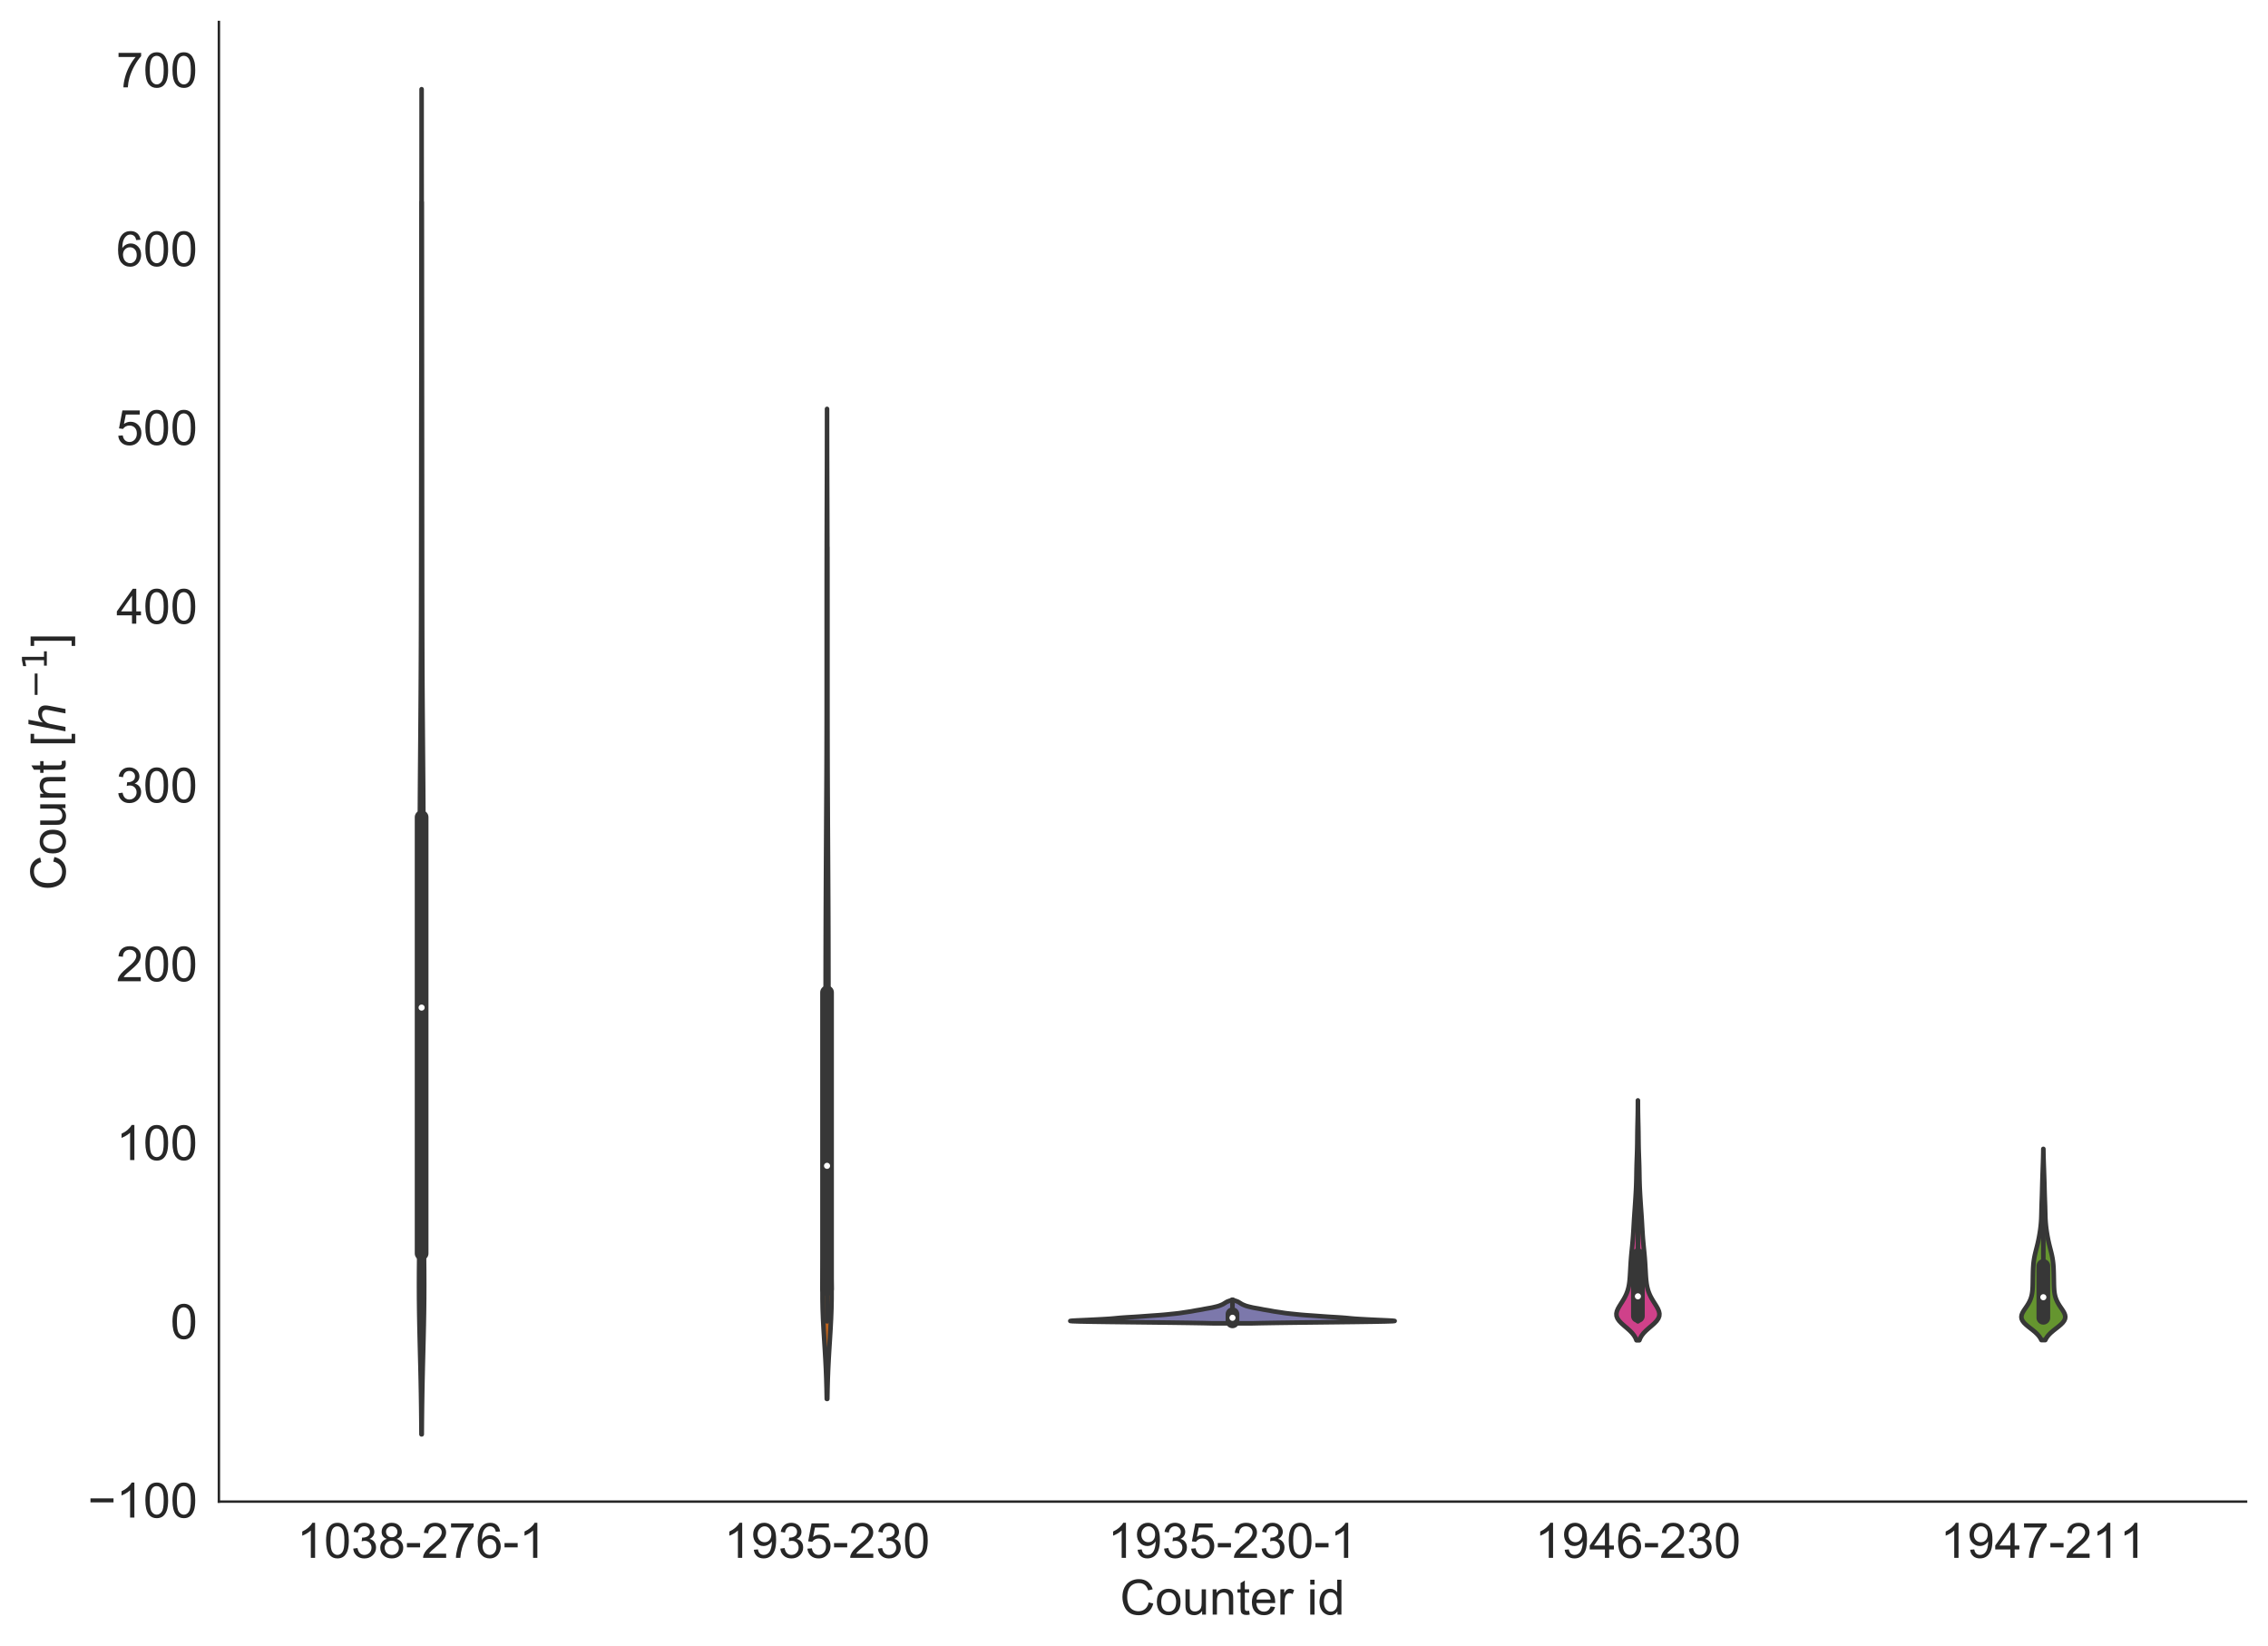 <?xml version="1.0" encoding="utf-8" standalone="no"?>
<!DOCTYPE svg PUBLIC "-//W3C//DTD SVG 1.1//EN"
  "http://www.w3.org/Graphics/SVG/1.1/DTD/svg11.dtd">
<!-- Created with matplotlib (https://matplotlib.org/) -->
<svg height="540.169pt" version="1.1" viewBox="0 0 744.328 540.169" width="744.328pt" xmlns="http://www.w3.org/2000/svg" xmlns:xlink="http://www.w3.org/1999/xlink">
 <defs>
  <style type="text/css">
*{stroke-linecap:butt;stroke-linejoin:round;white-space:pre;}
  </style>
 </defs>
 <g id="figure_1">
  <g id="patch_1">
   <path d="M 0 540.169 
L 744.328 540.169 
L 744.328 0 
L 0 0 
z
" style="fill:#ffffff;"/>
  </g>
  <g id="axes_1">
   <g id="patch_2">
    <path d="M 71.838 492.704 
L 737.128 492.704 
L 737.128 7.2 
L 71.838 7.2 
z
" style="fill:#ffffff;"/>
   </g>
   <g id="matplotlib.axis_1">
    <g id="xtick_1">
     <g id="text_1">
      <!-- 1038-276-1 -->
      <defs>
       <path d="M 37.25 0 
L 28.469 0 
L 28.469 56 
Q 25.297 52.984 20.141 49.953 
Q 14.984 46.922 10.891 45.406 
L 10.891 53.906 
Q 18.266 57.375 23.781 62.297 
Q 29.297 67.234 31.594 71.875 
L 37.25 71.875 
z
" id="ArialMT-49"/>
       <path d="M 4.156 35.297 
Q 4.156 48 6.766 55.734 
Q 9.375 63.484 14.516 67.672 
Q 19.672 71.875 27.484 71.875 
Q 33.25 71.875 37.594 69.547 
Q 41.938 67.234 44.766 62.859 
Q 47.609 58.5 49.219 52.219 
Q 50.828 45.953 50.828 35.297 
Q 50.828 22.703 48.234 14.969 
Q 45.656 7.234 40.5 3 
Q 35.359 -1.219 27.484 -1.219 
Q 17.141 -1.219 11.234 6.203 
Q 4.156 15.141 4.156 35.297 
z
M 13.188 35.297 
Q 13.188 17.672 17.312 11.828 
Q 21.438 6 27.484 6 
Q 33.547 6 37.672 11.859 
Q 41.797 17.719 41.797 35.297 
Q 41.797 52.984 37.672 58.781 
Q 33.547 64.594 27.391 64.594 
Q 21.344 64.594 17.719 59.469 
Q 13.188 52.938 13.188 35.297 
z
" id="ArialMT-48"/>
       <path d="M 4.203 18.891 
L 12.984 20.062 
Q 14.5 12.594 18.141 9.297 
Q 21.781 6 27 6 
Q 33.203 6 37.469 10.297 
Q 41.75 14.594 41.75 20.953 
Q 41.75 27 37.797 30.922 
Q 33.844 34.859 27.734 34.859 
Q 25.25 34.859 21.531 33.891 
L 22.516 41.609 
Q 23.391 41.5 23.922 41.5 
Q 29.547 41.5 34.031 44.422 
Q 38.531 47.359 38.531 53.469 
Q 38.531 58.297 35.25 61.469 
Q 31.984 64.656 26.812 64.656 
Q 21.688 64.656 18.266 61.422 
Q 14.844 58.203 13.875 51.766 
L 5.078 53.328 
Q 6.688 62.156 12.391 67.016 
Q 18.109 71.875 26.609 71.875 
Q 32.469 71.875 37.391 69.359 
Q 42.328 66.844 44.938 62.5 
Q 47.562 58.156 47.562 53.266 
Q 47.562 48.641 45.062 44.828 
Q 42.578 41.016 37.703 38.766 
Q 44.047 37.312 47.562 32.688 
Q 51.078 28.078 51.078 21.141 
Q 51.078 11.766 44.234 5.25 
Q 37.406 -1.266 26.953 -1.266 
Q 17.531 -1.266 11.297 4.344 
Q 5.078 9.969 4.203 18.891 
z
" id="ArialMT-51"/>
       <path d="M 17.672 38.812 
Q 12.203 40.828 9.562 44.531 
Q 6.938 48.25 6.938 53.422 
Q 6.938 61.234 12.547 66.547 
Q 18.172 71.875 27.484 71.875 
Q 36.859 71.875 42.578 66.422 
Q 48.297 60.984 48.297 53.172 
Q 48.297 48.188 45.672 44.5 
Q 43.062 40.828 37.75 38.812 
Q 44.344 36.672 47.781 31.875 
Q 51.219 27.094 51.219 20.453 
Q 51.219 11.281 44.719 5.031 
Q 38.234 -1.219 27.641 -1.219 
Q 17.047 -1.219 10.547 5.047 
Q 4.047 11.328 4.047 20.703 
Q 4.047 27.688 7.594 32.391 
Q 11.141 37.109 17.672 38.812 
z
M 15.922 53.719 
Q 15.922 48.641 19.188 45.406 
Q 22.469 42.188 27.688 42.188 
Q 32.766 42.188 36.016 45.375 
Q 39.266 48.578 39.266 53.219 
Q 39.266 58.062 35.906 61.359 
Q 32.562 64.656 27.594 64.656 
Q 22.562 64.656 19.234 61.422 
Q 15.922 58.203 15.922 53.719 
z
M 13.094 20.656 
Q 13.094 16.891 14.875 13.375 
Q 16.656 9.859 20.172 7.922 
Q 23.688 6 27.734 6 
Q 34.031 6 38.125 10.047 
Q 42.234 14.109 42.234 20.359 
Q 42.234 26.703 38.016 30.859 
Q 33.797 35.016 27.438 35.016 
Q 21.234 35.016 17.156 30.906 
Q 13.094 26.812 13.094 20.656 
z
" id="ArialMT-56"/>
       <path d="M 3.172 21.484 
L 3.172 30.328 
L 30.172 30.328 
L 30.172 21.484 
z
" id="ArialMT-45"/>
       <path d="M 50.344 8.453 
L 50.344 0 
L 3.031 0 
Q 2.938 3.172 4.047 6.109 
Q 5.859 10.938 9.828 15.625 
Q 13.812 20.312 21.344 26.469 
Q 33.016 36.031 37.109 41.625 
Q 41.219 47.219 41.219 52.203 
Q 41.219 57.422 37.469 61 
Q 33.734 64.594 27.734 64.594 
Q 21.391 64.594 17.578 60.781 
Q 13.766 56.984 13.719 50.25 
L 4.688 51.172 
Q 5.609 61.281 11.656 66.578 
Q 17.719 71.875 27.938 71.875 
Q 38.234 71.875 44.234 66.156 
Q 50.25 60.453 50.25 52 
Q 50.25 47.703 48.484 43.547 
Q 46.734 39.406 42.656 34.812 
Q 38.578 30.219 29.109 22.219 
Q 21.188 15.578 18.938 13.203 
Q 16.703 10.844 15.234 8.453 
z
" id="ArialMT-50"/>
       <path d="M 4.734 62.203 
L 4.734 70.656 
L 51.078 70.656 
L 51.078 63.812 
Q 44.234 56.547 37.516 44.484 
Q 30.812 32.422 27.156 19.672 
Q 24.516 10.688 23.781 0 
L 14.75 0 
Q 14.891 8.453 18.062 20.406 
Q 21.234 32.375 27.172 43.484 
Q 33.109 54.594 39.797 62.203 
z
" id="ArialMT-55"/>
       <path d="M 49.75 54.047 
L 41.016 53.375 
Q 39.844 58.547 37.703 60.891 
Q 34.125 64.656 28.906 64.656 
Q 24.703 64.656 21.531 62.312 
Q 17.391 59.281 14.984 53.469 
Q 12.594 47.656 12.5 36.922 
Q 15.672 41.75 20.266 44.094 
Q 24.859 46.438 29.891 46.438 
Q 38.672 46.438 44.844 39.969 
Q 51.031 33.5 51.031 23.25 
Q 51.031 16.5 48.125 10.719 
Q 45.219 4.938 40.141 1.859 
Q 35.062 -1.219 28.609 -1.219 
Q 17.625 -1.219 10.688 6.859 
Q 3.766 14.938 3.766 33.5 
Q 3.766 54.25 11.422 63.672 
Q 18.109 71.875 29.438 71.875 
Q 37.891 71.875 43.281 67.141 
Q 48.688 62.406 49.75 54.047 
z
M 13.875 23.188 
Q 13.875 18.656 15.797 14.5 
Q 17.719 10.359 21.188 8.172 
Q 24.656 6 28.469 6 
Q 34.031 6 38.031 10.484 
Q 42.047 14.984 42.047 22.703 
Q 42.047 30.125 38.078 34.391 
Q 34.125 38.672 28.125 38.672 
Q 22.172 38.672 18.016 34.391 
Q 13.875 30.125 13.875 23.188 
z
" id="ArialMT-54"/>
      </defs>
      <g style="fill:#262626;" transform="translate(97.449 511.156)scale(0.16 -0.16)">
       <use xlink:href="#ArialMT-49"/>
       <use x="55.615" xlink:href="#ArialMT-48"/>
       <use x="111.23" xlink:href="#ArialMT-51"/>
       <use x="166.846" xlink:href="#ArialMT-56"/>
       <use x="222.461" xlink:href="#ArialMT-45"/>
       <use x="255.762" xlink:href="#ArialMT-50"/>
       <use x="311.377" xlink:href="#ArialMT-55"/>
       <use x="366.992" xlink:href="#ArialMT-54"/>
       <use x="422.607" xlink:href="#ArialMT-45"/>
       <use x="455.908" xlink:href="#ArialMT-49"/>
      </g>
     </g>
    </g>
    <g id="xtick_2">
     <g id="text_2">
      <!-- 1935-230 -->
      <defs>
       <path d="M 5.469 16.547 
L 13.922 17.328 
Q 14.984 11.375 18.016 8.688 
Q 21.047 6 25.781 6 
Q 29.828 6 32.875 7.859 
Q 35.938 9.719 37.891 12.812 
Q 39.844 15.922 41.156 21.188 
Q 42.484 26.469 42.484 31.938 
Q 42.484 32.516 42.438 33.688 
Q 39.797 29.5 35.234 26.875 
Q 30.672 24.266 25.344 24.266 
Q 16.453 24.266 10.297 30.703 
Q 4.156 37.156 4.156 47.703 
Q 4.156 58.594 10.578 65.234 
Q 17 71.875 26.656 71.875 
Q 33.641 71.875 39.422 68.109 
Q 45.219 64.359 48.219 57.391 
Q 51.219 50.438 51.219 37.25 
Q 51.219 23.531 48.234 15.406 
Q 45.266 7.281 39.375 3.031 
Q 33.5 -1.219 25.594 -1.219 
Q 17.188 -1.219 11.859 3.438 
Q 6.547 8.109 5.469 16.547 
z
M 41.453 48.141 
Q 41.453 55.719 37.422 60.156 
Q 33.406 64.594 27.734 64.594 
Q 21.875 64.594 17.531 59.812 
Q 13.188 55.031 13.188 47.406 
Q 13.188 40.578 17.312 36.297 
Q 21.438 32.031 27.484 32.031 
Q 33.594 32.031 37.516 36.297 
Q 41.453 40.578 41.453 48.141 
z
" id="ArialMT-57"/>
       <path d="M 4.156 18.75 
L 13.375 19.531 
Q 14.406 12.797 18.141 9.391 
Q 21.875 6 27.156 6 
Q 33.5 6 37.891 10.781 
Q 42.281 15.578 42.281 23.484 
Q 42.281 31 38.062 35.344 
Q 33.844 39.703 27 39.703 
Q 22.75 39.703 19.328 37.766 
Q 15.922 35.844 13.969 32.766 
L 5.719 33.844 
L 12.641 70.609 
L 48.25 70.609 
L 48.25 62.203 
L 19.672 62.203 
L 15.828 42.969 
Q 22.266 47.469 29.344 47.469 
Q 38.719 47.469 45.156 40.969 
Q 51.609 34.469 51.609 24.266 
Q 51.609 14.547 45.953 7.469 
Q 39.062 -1.219 27.156 -1.219 
Q 17.391 -1.219 11.203 4.25 
Q 5.031 9.719 4.156 18.75 
z
" id="ArialMT-53"/>
      </defs>
      <g style="fill:#262626;" transform="translate(237.62 511.156)scale(0.16 -0.16)">
       <use xlink:href="#ArialMT-49"/>
       <use x="55.615" xlink:href="#ArialMT-57"/>
       <use x="111.23" xlink:href="#ArialMT-51"/>
       <use x="166.846" xlink:href="#ArialMT-53"/>
       <use x="222.461" xlink:href="#ArialMT-45"/>
       <use x="255.762" xlink:href="#ArialMT-50"/>
       <use x="311.377" xlink:href="#ArialMT-51"/>
       <use x="366.992" xlink:href="#ArialMT-48"/>
      </g>
     </g>
    </g>
    <g id="xtick_3">
     <g id="text_3">
      <!-- 1935-230-1 -->
      <g style="fill:#262626;" transform="translate(363.565 511.156)scale(0.16 -0.16)">
       <use xlink:href="#ArialMT-49"/>
       <use x="55.615" xlink:href="#ArialMT-57"/>
       <use x="111.23" xlink:href="#ArialMT-51"/>
       <use x="166.846" xlink:href="#ArialMT-53"/>
       <use x="222.461" xlink:href="#ArialMT-45"/>
       <use x="255.762" xlink:href="#ArialMT-50"/>
       <use x="311.377" xlink:href="#ArialMT-51"/>
       <use x="366.992" xlink:href="#ArialMT-48"/>
       <use x="422.607" xlink:href="#ArialMT-45"/>
       <use x="455.908" xlink:href="#ArialMT-49"/>
      </g>
     </g>
    </g>
    <g id="xtick_4">
     <g id="text_4">
      <!-- 1946-230 -->
      <defs>
       <path d="M 32.328 0 
L 32.328 17.141 
L 1.266 17.141 
L 1.266 25.203 
L 33.938 71.578 
L 41.109 71.578 
L 41.109 25.203 
L 50.781 25.203 
L 50.781 17.141 
L 41.109 17.141 
L 41.109 0 
z
M 32.328 25.203 
L 32.328 57.469 
L 9.906 25.203 
z
" id="ArialMT-52"/>
      </defs>
      <g style="fill:#262626;" transform="translate(503.736 511.156)scale(0.16 -0.16)">
       <use xlink:href="#ArialMT-49"/>
       <use x="55.615" xlink:href="#ArialMT-57"/>
       <use x="111.23" xlink:href="#ArialMT-52"/>
       <use x="166.846" xlink:href="#ArialMT-54"/>
       <use x="222.461" xlink:href="#ArialMT-45"/>
       <use x="255.762" xlink:href="#ArialMT-50"/>
       <use x="311.377" xlink:href="#ArialMT-51"/>
       <use x="366.992" xlink:href="#ArialMT-48"/>
      </g>
     </g>
    </g>
    <g id="xtick_5">
     <g id="text_5">
      <!-- 1947-211 -->
      <g style="fill:#262626;" transform="translate(636.803 511.156)scale(0.16 -0.16)">
       <use xlink:href="#ArialMT-49"/>
       <use x="55.615" xlink:href="#ArialMT-57"/>
       <use x="111.23" xlink:href="#ArialMT-52"/>
       <use x="166.846" xlink:href="#ArialMT-55"/>
       <use x="222.461" xlink:href="#ArialMT-45"/>
       <use x="255.762" xlink:href="#ArialMT-50"/>
       <use x="311.377" xlink:href="#ArialMT-49"/>
       <use x="366.883" xlink:href="#ArialMT-49"/>
      </g>
     </g>
    </g>
    <g id="text_6">
     <!-- Counter id -->
     <defs>
      <path d="M 58.797 25.094 
L 68.266 22.703 
Q 65.281 11.031 57.547 4.906 
Q 49.812 -1.219 38.625 -1.219 
Q 27.047 -1.219 19.797 3.484 
Q 12.547 8.203 8.766 17.141 
Q 4.984 26.078 4.984 36.328 
Q 4.984 47.516 9.25 55.828 
Q 13.531 64.156 21.406 68.469 
Q 29.297 72.797 38.766 72.797 
Q 49.516 72.797 56.828 67.328 
Q 64.156 61.859 67.047 51.953 
L 57.719 49.75 
Q 55.219 57.562 50.484 61.125 
Q 45.75 64.703 38.578 64.703 
Q 30.328 64.703 24.781 60.734 
Q 19.234 56.781 16.984 50.109 
Q 14.75 43.453 14.75 36.375 
Q 14.75 27.25 17.406 20.438 
Q 20.062 13.625 25.672 10.25 
Q 31.297 6.891 37.844 6.891 
Q 45.797 6.891 51.312 11.469 
Q 56.844 16.062 58.797 25.094 
z
" id="ArialMT-67"/>
      <path d="M 3.328 25.922 
Q 3.328 40.328 11.328 47.266 
Q 18.016 53.031 27.641 53.031 
Q 38.328 53.031 45.109 46.016 
Q 51.906 39.016 51.906 26.656 
Q 51.906 16.656 48.906 10.906 
Q 45.906 5.172 40.156 2 
Q 34.422 -1.172 27.641 -1.172 
Q 16.75 -1.172 10.031 5.812 
Q 3.328 12.797 3.328 25.922 
z
M 12.359 25.922 
Q 12.359 15.969 16.703 11.016 
Q 21.047 6.062 27.641 6.062 
Q 34.188 6.062 38.531 11.031 
Q 42.875 16.016 42.875 26.219 
Q 42.875 35.844 38.5 40.797 
Q 34.125 45.75 27.641 45.75 
Q 21.047 45.75 16.703 40.812 
Q 12.359 35.891 12.359 25.922 
z
" id="ArialMT-111"/>
      <path d="M 40.578 0 
L 40.578 7.625 
Q 34.516 -1.172 24.125 -1.172 
Q 19.531 -1.172 15.547 0.578 
Q 11.578 2.344 9.641 5 
Q 7.719 7.672 6.938 11.531 
Q 6.391 14.109 6.391 19.734 
L 6.391 51.859 
L 15.188 51.859 
L 15.188 23.094 
Q 15.188 16.219 15.719 13.812 
Q 16.547 10.359 19.234 8.375 
Q 21.922 6.391 25.875 6.391 
Q 29.828 6.391 33.297 8.422 
Q 36.766 10.453 38.203 13.938 
Q 39.656 17.438 39.656 24.078 
L 39.656 51.859 
L 48.438 51.859 
L 48.438 0 
z
" id="ArialMT-117"/>
      <path d="M 6.594 0 
L 6.594 51.859 
L 14.5 51.859 
L 14.5 44.484 
Q 20.219 53.031 31 53.031 
Q 35.688 53.031 39.625 51.344 
Q 43.562 49.656 45.516 46.922 
Q 47.469 44.188 48.25 40.438 
Q 48.734 37.984 48.734 31.891 
L 48.734 0 
L 39.938 0 
L 39.938 31.547 
Q 39.938 36.922 38.906 39.578 
Q 37.891 42.234 35.281 43.812 
Q 32.672 45.406 29.156 45.406 
Q 23.531 45.406 19.453 41.844 
Q 15.375 38.281 15.375 28.328 
L 15.375 0 
z
" id="ArialMT-110"/>
      <path d="M 25.781 7.859 
L 27.047 0.094 
Q 23.344 -0.688 20.406 -0.688 
Q 15.625 -0.688 12.984 0.828 
Q 10.359 2.344 9.281 4.812 
Q 8.203 7.281 8.203 15.188 
L 8.203 45.016 
L 1.766 45.016 
L 1.766 51.859 
L 8.203 51.859 
L 8.203 64.703 
L 16.938 69.969 
L 16.938 51.859 
L 25.781 51.859 
L 25.781 45.016 
L 16.938 45.016 
L 16.938 14.703 
Q 16.938 10.938 17.406 9.859 
Q 17.875 8.797 18.922 8.156 
Q 19.969 7.516 21.922 7.516 
Q 23.391 7.516 25.781 7.859 
z
" id="ArialMT-116"/>
      <path d="M 42.094 16.703 
L 51.172 15.578 
Q 49.031 7.625 43.219 3.219 
Q 37.406 -1.172 28.375 -1.172 
Q 17 -1.172 10.328 5.828 
Q 3.656 12.844 3.656 25.484 
Q 3.656 38.578 10.391 45.797 
Q 17.141 53.031 27.875 53.031 
Q 38.281 53.031 44.875 45.953 
Q 51.469 38.875 51.469 26.031 
Q 51.469 25.25 51.422 23.688 
L 12.75 23.688 
Q 13.234 15.141 17.578 10.594 
Q 21.922 6.062 28.422 6.062 
Q 33.25 6.062 36.672 8.594 
Q 40.094 11.141 42.094 16.703 
z
M 13.234 30.906 
L 42.188 30.906 
Q 41.609 37.453 38.875 40.719 
Q 34.672 45.797 27.984 45.797 
Q 21.922 45.797 17.797 41.75 
Q 13.672 37.703 13.234 30.906 
z
" id="ArialMT-101"/>
      <path d="M 6.5 0 
L 6.5 51.859 
L 14.406 51.859 
L 14.406 44 
Q 17.438 49.516 20 51.266 
Q 22.562 53.031 25.641 53.031 
Q 30.078 53.031 34.672 50.203 
L 31.641 42.047 
Q 28.422 43.953 25.203 43.953 
Q 22.312 43.953 20.016 42.219 
Q 17.719 40.484 16.75 37.406 
Q 15.281 32.719 15.281 27.156 
L 15.281 0 
z
" id="ArialMT-114"/>
      <path id="ArialMT-32"/>
      <path d="M 6.641 61.469 
L 6.641 71.578 
L 15.438 71.578 
L 15.438 61.469 
z
M 6.641 0 
L 6.641 51.859 
L 15.438 51.859 
L 15.438 0 
z
" id="ArialMT-105"/>
      <path d="M 40.234 0 
L 40.234 6.547 
Q 35.297 -1.172 25.734 -1.172 
Q 19.531 -1.172 14.328 2.25 
Q 9.125 5.672 6.266 11.797 
Q 3.422 17.922 3.422 25.875 
Q 3.422 33.641 6 39.969 
Q 8.594 46.297 13.766 49.656 
Q 18.953 53.031 25.344 53.031 
Q 30.031 53.031 33.688 51.047 
Q 37.359 49.078 39.656 45.906 
L 39.656 71.578 
L 48.391 71.578 
L 48.391 0 
z
M 12.453 25.875 
Q 12.453 15.922 16.641 10.984 
Q 20.844 6.062 26.562 6.062 
Q 32.328 6.062 36.344 10.766 
Q 40.375 15.484 40.375 25.141 
Q 40.375 35.797 36.266 40.766 
Q 32.172 45.75 26.172 45.75 
Q 20.312 45.75 16.375 40.969 
Q 12.453 36.188 12.453 25.875 
z
" id="ArialMT-100"/>
     </defs>
     <g style="fill:#262626;" transform="translate(367.575 529.789)scale(0.16 -0.16)">
      <use xlink:href="#ArialMT-67"/>
      <use x="72.217" xlink:href="#ArialMT-111"/>
      <use x="127.832" xlink:href="#ArialMT-117"/>
      <use x="183.447" xlink:href="#ArialMT-110"/>
      <use x="239.062" xlink:href="#ArialMT-116"/>
      <use x="266.846" xlink:href="#ArialMT-101"/>
      <use x="322.461" xlink:href="#ArialMT-114"/>
      <use x="355.762" xlink:href="#ArialMT-32"/>
      <use x="383.545" xlink:href="#ArialMT-105"/>
      <use x="405.762" xlink:href="#ArialMT-100"/>
     </g>
    </g>
   </g>
   <g id="matplotlib.axis_2">
    <g id="ytick_1">
     <g id="text_7">
      <!-- −100 -->
      <defs>
       <path d="M 52.828 31.203 
L 5.562 31.203 
L 5.562 39.406 
L 52.828 39.406 
z
" id="ArialMT-8722"/>
      </defs>
      <g style="fill:#262626;" transform="translate(28.8 497.953)scale(0.16 -0.16)">
       <use xlink:href="#ArialMT-8722"/>
       <use x="58.398" xlink:href="#ArialMT-49"/>
       <use x="114.014" xlink:href="#ArialMT-48"/>
       <use x="169.629" xlink:href="#ArialMT-48"/>
      </g>
     </g>
    </g>
    <g id="ytick_2">
     <g id="text_8">
      <!-- 0 -->
      <g style="fill:#262626;" transform="translate(55.94 439.291)scale(0.16 -0.16)">
       <use xlink:href="#ArialMT-48"/>
      </g>
     </g>
    </g>
    <g id="ytick_3">
     <g id="text_9">
      <!-- 100 -->
      <g style="fill:#262626;" transform="translate(38.145 380.629)scale(0.16 -0.16)">
       <use xlink:href="#ArialMT-49"/>
       <use x="55.615" xlink:href="#ArialMT-48"/>
       <use x="111.23" xlink:href="#ArialMT-48"/>
      </g>
     </g>
    </g>
    <g id="ytick_4">
     <g id="text_10">
      <!-- 200 -->
      <g style="fill:#262626;" transform="translate(38.145 321.967)scale(0.16 -0.16)">
       <use xlink:href="#ArialMT-50"/>
       <use x="55.615" xlink:href="#ArialMT-48"/>
       <use x="111.23" xlink:href="#ArialMT-48"/>
      </g>
     </g>
    </g>
    <g id="ytick_5">
     <g id="text_11">
      <!-- 300 -->
      <g style="fill:#262626;" transform="translate(38.145 263.304)scale(0.16 -0.16)">
       <use xlink:href="#ArialMT-51"/>
       <use x="55.615" xlink:href="#ArialMT-48"/>
       <use x="111.23" xlink:href="#ArialMT-48"/>
      </g>
     </g>
    </g>
    <g id="ytick_6">
     <g id="text_12">
      <!-- 400 -->
      <g style="fill:#262626;" transform="translate(38.145 204.642)scale(0.16 -0.16)">
       <use xlink:href="#ArialMT-52"/>
       <use x="55.615" xlink:href="#ArialMT-48"/>
       <use x="111.23" xlink:href="#ArialMT-48"/>
      </g>
     </g>
    </g>
    <g id="ytick_7">
     <g id="text_13">
      <!-- 500 -->
      <g style="fill:#262626;" transform="translate(38.145 145.98)scale(0.16 -0.16)">
       <use xlink:href="#ArialMT-53"/>
       <use x="55.615" xlink:href="#ArialMT-48"/>
       <use x="111.23" xlink:href="#ArialMT-48"/>
      </g>
     </g>
    </g>
    <g id="ytick_8">
     <g id="text_14">
      <!-- 600 -->
      <g style="fill:#262626;" transform="translate(38.145 87.318)scale(0.16 -0.16)">
       <use xlink:href="#ArialMT-54"/>
       <use x="55.615" xlink:href="#ArialMT-48"/>
       <use x="111.23" xlink:href="#ArialMT-48"/>
      </g>
     </g>
    </g>
    <g id="ytick_9">
     <g id="text_15">
      <!-- 700 -->
      <g style="fill:#262626;" transform="translate(38.145 28.655)scale(0.16 -0.16)">
       <use xlink:href="#ArialMT-55"/>
       <use x="55.615" xlink:href="#ArialMT-48"/>
       <use x="111.23" xlink:href="#ArialMT-48"/>
      </g>
     </g>
    </g>
    <g id="text_16">
     <!-- Count [$h^{-1}$] -->
     <defs>
      <path d="M 6.781 -19.875 
L 6.781 71.578 
L 26.172 71.578 
L 26.172 64.312 
L 15.578 64.312 
L 15.578 -12.594 
L 26.172 -12.594 
L 26.172 -19.875 
z
" id="ArialMT-91"/>
      <path d="M 55.719 33.016 
L 49.312 0 
L 40.281 0 
L 46.688 32.672 
Q 47.125 34.969 47.359 36.719 
Q 47.609 38.484 47.609 39.5 
Q 47.609 43.609 45.016 45.891 
Q 42.438 48.188 37.797 48.188 
Q 30.562 48.188 25.266 43.297 
Q 19.969 38.422 18.406 30.328 
L 12.5 0 
L 3.516 0 
L 18.312 75.984 
L 27.297 75.984 
L 21.484 46.094 
Q 24.906 50.688 30.219 53.344 
Q 35.547 56 41.406 56 
Q 48.641 56 52.609 52.094 
Q 56.594 48.188 56.594 41.109 
Q 56.594 39.359 56.375 37.359 
Q 56.156 35.359 55.719 33.016 
z
" id="DejaVuSans-Oblique-104"/>
      <path d="M 10.594 35.5 
L 73.188 35.5 
L 73.188 27.203 
L 10.594 27.203 
z
" id="DejaVuSans-8722"/>
      <path d="M 12.406 8.297 
L 28.516 8.297 
L 28.516 63.922 
L 10.984 60.406 
L 10.984 69.391 
L 28.422 72.906 
L 38.281 72.906 
L 38.281 8.297 
L 54.391 8.297 
L 54.391 0 
L 12.406 0 
z
" id="DejaVuSans-49"/>
      <path d="M 21.297 -19.875 
L 1.906 -19.875 
L 1.906 -12.594 
L 12.5 -12.594 
L 12.5 64.312 
L 1.906 64.312 
L 1.906 71.578 
L 21.297 71.578 
z
" id="ArialMT-93"/>
     </defs>
     <g style="fill:#262626;" transform="translate(21.6 292.112)rotate(-90)scale(0.16 -0.16)">
      <use transform="translate(0 0.684)" xlink:href="#ArialMT-67"/>
      <use transform="translate(72.217 0.684)" xlink:href="#ArialMT-111"/>
      <use transform="translate(127.832 0.684)" xlink:href="#ArialMT-117"/>
      <use transform="translate(183.447 0.684)" xlink:href="#ArialMT-110"/>
      <use transform="translate(239.062 0.684)" xlink:href="#ArialMT-116"/>
      <use transform="translate(266.846 0.684)" xlink:href="#ArialMT-32"/>
      <use transform="translate(294.629 0.684)" xlink:href="#ArialMT-91"/>
      <use transform="translate(322.412 0.684)" xlink:href="#DejaVuSans-Oblique-104"/>
      <use transform="translate(393.239 38.966)scale(0.7)" xlink:href="#DejaVuSans-8722"/>
      <use transform="translate(451.891 38.966)scale(0.7)" xlink:href="#DejaVuSans-49"/>
      <use transform="translate(499.162 0.684)" xlink:href="#ArialMT-93"/>
     </g>
    </g>
   </g>
   <g id="PolyCollection_1">
    <defs>
     <path d="M 138.415 -69.533 
L 138.318 -69.533 
L 138.284 -73.992 
L 138.236 -78.45 
L 138.169 -82.908 
L 138.084 -87.366 
L 137.983 -91.825 
L 137.872 -96.283 
L 137.761 -100.741 
L 137.66 -105.199 
L 137.58 -109.658 
L 137.53 -114.116 
L 137.513 -118.574 
L 137.528 -123.032 
L 137.569 -127.491 
L 137.626 -131.949 
L 137.69 -136.407 
L 137.752 -140.865 
L 137.805 -145.324 
L 137.847 -149.782 
L 137.877 -154.24 
L 137.898 -158.698 
L 137.911 -163.157 
L 137.919 -167.615 
L 137.925 -172.073 
L 137.929 -176.531 
L 137.932 -180.99 
L 137.935 -185.448 
L 137.936 -189.906 
L 137.936 -194.365 
L 137.933 -198.823 
L 137.929 -203.281 
L 137.922 -207.739 
L 137.913 -212.198 
L 137.9 -216.656 
L 137.885 -221.114 
L 137.867 -225.572 
L 137.848 -230.031 
L 137.827 -234.489 
L 137.807 -238.947 
L 137.79 -243.405 
L 137.775 -247.864 
L 137.766 -252.322 
L 137.762 -256.78 
L 137.764 -261.238 
L 137.773 -265.697 
L 137.788 -270.155 
L 137.808 -274.613 
L 137.834 -279.071 
L 137.865 -283.53 
L 137.899 -287.988 
L 137.934 -292.446 
L 137.971 -296.904 
L 138.006 -301.363 
L 138.04 -305.821 
L 138.071 -310.279 
L 138.098 -314.737 
L 138.123 -319.196 
L 138.144 -323.654 
L 138.162 -328.112 
L 138.177 -332.57 
L 138.189 -337.029 
L 138.199 -341.487 
L 138.207 -345.945 
L 138.213 -350.403 
L 138.219 -354.862 
L 138.225 -359.32 
L 138.23 -363.778 
L 138.235 -368.236 
L 138.239 -372.695 
L 138.244 -377.153 
L 138.248 -381.611 
L 138.252 -386.069 
L 138.257 -390.528 
L 138.261 -394.986 
L 138.266 -399.444 
L 138.271 -403.903 
L 138.277 -408.361 
L 138.282 -412.819 
L 138.287 -417.277 
L 138.292 -421.736 
L 138.297 -426.194 
L 138.301 -430.652 
L 138.306 -435.11 
L 138.309 -439.569 
L 138.313 -444.027 
L 138.317 -448.485 
L 138.321 -452.943 
L 138.326 -457.402 
L 138.331 -461.86 
L 138.336 -466.318 
L 138.341 -470.776 
L 138.346 -475.235 
L 138.351 -479.693 
L 138.355 -484.151 
L 138.358 -488.609 
L 138.361 -493.068 
L 138.363 -497.526 
L 138.364 -501.984 
L 138.365 -506.442 
L 138.366 -510.901 
L 138.367 -510.901 
L 138.367 -510.901 
L 138.368 -506.442 
L 138.369 -501.984 
L 138.37 -497.526 
L 138.372 -493.068 
L 138.375 -488.609 
L 138.378 -484.151 
L 138.382 -479.693 
L 138.387 -475.235 
L 138.392 -470.776 
L 138.397 -466.318 
L 138.402 -461.86 
L 138.407 -457.402 
L 138.412 -452.943 
L 138.416 -448.485 
L 138.42 -444.027 
L 138.424 -439.569 
L 138.428 -435.11 
L 138.432 -430.652 
L 138.436 -426.194 
L 138.441 -421.736 
L 138.446 -417.277 
L 138.451 -412.819 
L 138.457 -408.361 
L 138.462 -403.903 
L 138.467 -399.444 
L 138.472 -394.986 
L 138.477 -390.528 
L 138.481 -386.069 
L 138.485 -381.611 
L 138.489 -377.153 
L 138.494 -372.695 
L 138.498 -368.236 
L 138.503 -363.778 
L 138.508 -359.32 
L 138.514 -354.862 
L 138.52 -350.403 
L 138.526 -345.945 
L 138.534 -341.487 
L 138.544 -337.029 
L 138.556 -332.57 
L 138.571 -328.112 
L 138.589 -323.654 
L 138.61 -319.196 
L 138.635 -314.737 
L 138.662 -310.279 
L 138.693 -305.821 
L 138.727 -301.363 
L 138.763 -296.904 
L 138.799 -292.446 
L 138.835 -287.988 
L 138.868 -283.53 
L 138.899 -279.071 
L 138.925 -274.613 
L 138.945 -270.155 
L 138.96 -265.697 
L 138.969 -261.238 
L 138.971 -256.78 
L 138.967 -252.322 
L 138.958 -247.864 
L 138.944 -243.405 
L 138.926 -238.947 
L 138.906 -234.489 
L 138.886 -230.031 
L 138.866 -225.572 
L 138.848 -221.114 
L 138.833 -216.656 
L 138.82 -212.198 
L 138.811 -207.739 
L 138.804 -203.281 
L 138.8 -198.823 
L 138.797 -194.365 
L 138.797 -189.906 
L 138.798 -185.448 
L 138.801 -180.99 
L 138.804 -176.531 
L 138.808 -172.073 
L 138.814 -167.615 
L 138.822 -163.157 
L 138.835 -158.698 
L 138.856 -154.24 
L 138.886 -149.782 
L 138.928 -145.324 
L 138.982 -140.865 
L 139.043 -136.407 
L 139.107 -131.949 
L 139.164 -127.491 
L 139.205 -123.032 
L 139.22 -118.574 
L 139.203 -114.116 
L 139.153 -109.658 
L 139.073 -105.199 
L 138.972 -100.741 
L 138.861 -96.283 
L 138.75 -91.825 
L 138.649 -87.366 
L 138.564 -82.908 
L 138.497 -78.45 
L 138.449 -73.992 
L 138.415 -69.533 
z
" id="mc84d4f1a15" style="stroke:#373737;stroke-width:1.5;"/>
    </defs>
    <g clip-path="url(#pb7738f61d5)">
     <use style="fill:#2b8e70;stroke:#373737;stroke-width:1.5;" x="0" xlink:href="#mc84d4f1a15" y="540.169"/>
    </g>
   </g>
   <g id="PolyCollection_2">
    <defs>
     <path d="M 271.51 -81.157 
L 271.34 -81.157 
L 271.277 -84.439 
L 271.184 -87.72 
L 271.056 -91.001 
L 270.892 -94.282 
L 270.699 -97.564 
L 270.492 -100.845 
L 270.292 -104.126 
L 270.12 -107.407 
L 269.996 -110.689 
L 269.933 -113.97 
L 269.931 -117.251 
L 269.984 -120.533 
L 270.074 -123.814 
L 270.184 -127.095 
L 270.298 -130.376 
L 270.403 -133.658 
L 270.492 -136.939 
L 270.562 -140.22 
L 270.614 -143.502 
L 270.65 -146.783 
L 270.673 -150.064 
L 270.687 -153.345 
L 270.695 -156.627 
L 270.698 -159.908 
L 270.7 -163.189 
L 270.702 -166.47 
L 270.706 -169.752 
L 270.713 -173.033 
L 270.725 -176.314 
L 270.742 -179.596 
L 270.763 -182.877 
L 270.789 -186.158 
L 270.817 -189.439 
L 270.845 -192.721 
L 270.873 -196.002 
L 270.897 -199.283 
L 270.918 -202.565 
L 270.935 -205.846 
L 270.947 -209.127 
L 270.956 -212.408 
L 270.963 -215.69 
L 270.968 -218.971 
L 270.973 -222.252 
L 270.979 -225.533 
L 270.985 -228.815 
L 270.993 -232.096 
L 271.003 -235.377 
L 271.014 -238.659 
L 271.026 -241.94 
L 271.041 -245.221 
L 271.056 -248.502 
L 271.073 -251.784 
L 271.09 -255.065 
L 271.108 -258.346 
L 271.126 -261.628 
L 271.143 -264.909 
L 271.161 -268.19 
L 271.179 -271.471 
L 271.197 -274.753 
L 271.215 -278.034 
L 271.232 -281.315 
L 271.248 -284.596 
L 271.263 -287.878 
L 271.275 -291.159 
L 271.285 -294.44 
L 271.293 -297.722 
L 271.299 -301.003 
L 271.303 -304.284 
L 271.306 -307.565 
L 271.308 -310.847 
L 271.309 -314.128 
L 271.31 -317.409 
L 271.311 -320.691 
L 271.311 -323.972 
L 271.311 -327.253 
L 271.311 -330.534 
L 271.311 -333.816 
L 271.31 -337.097 
L 271.31 -340.378 
L 271.311 -343.659 
L 271.312 -346.941 
L 271.314 -350.222 
L 271.318 -353.503 
L 271.322 -356.785 
L 271.327 -360.066 
L 271.334 -363.347 
L 271.341 -366.628 
L 271.35 -369.91 
L 271.359 -373.191 
L 271.369 -376.472 
L 271.379 -379.754 
L 271.389 -383.035 
L 271.398 -386.316 
L 271.405 -389.597 
L 271.411 -392.879 
L 271.416 -396.16 
L 271.419 -399.441 
L 271.421 -402.722 
L 271.423 -406.004 
L 271.426 -406.004 
L 271.426 -406.004 
L 271.428 -402.722 
L 271.43 -399.441 
L 271.433 -396.16 
L 271.438 -392.879 
L 271.444 -389.597 
L 271.452 -386.316 
L 271.46 -383.035 
L 271.47 -379.754 
L 271.48 -376.472 
L 271.49 -373.191 
L 271.499 -369.91 
L 271.508 -366.628 
L 271.516 -363.347 
L 271.522 -360.066 
L 271.527 -356.785 
L 271.532 -353.503 
L 271.535 -350.222 
L 271.537 -346.941 
L 271.538 -343.659 
L 271.539 -340.378 
L 271.539 -337.097 
L 271.539 -333.816 
L 271.538 -330.534 
L 271.538 -327.253 
L 271.538 -323.972 
L 271.538 -320.691 
L 271.539 -317.409 
L 271.54 -314.128 
L 271.541 -310.847 
L 271.543 -307.565 
L 271.546 -304.284 
L 271.55 -301.003 
L 271.556 -297.722 
L 271.564 -294.44 
L 271.574 -291.159 
L 271.586 -287.878 
L 271.601 -284.596 
L 271.617 -281.315 
L 271.634 -278.034 
L 271.652 -274.753 
L 271.67 -271.471 
L 271.688 -268.19 
L 271.706 -264.909 
L 271.724 -261.628 
L 271.741 -258.346 
L 271.759 -255.065 
L 271.776 -251.784 
L 271.793 -248.502 
L 271.809 -245.221 
L 271.823 -241.94 
L 271.836 -238.659 
L 271.847 -235.377 
L 271.856 -232.096 
L 271.864 -228.815 
L 271.87 -225.533 
L 271.876 -222.252 
L 271.881 -218.971 
L 271.886 -215.69 
L 271.893 -212.408 
L 271.902 -209.127 
L 271.915 -205.846 
L 271.931 -202.565 
L 271.952 -199.283 
L 271.977 -196.002 
L 272.004 -192.721 
L 272.032 -189.439 
L 272.06 -186.158 
L 272.086 -182.877 
L 272.108 -179.596 
L 272.124 -176.314 
L 272.136 -173.033 
L 272.143 -169.752 
L 272.147 -166.47 
L 272.149 -163.189 
L 272.151 -159.908 
L 272.155 -156.627 
L 272.162 -153.345 
L 272.176 -150.064 
L 272.199 -146.783 
L 272.235 -143.502 
L 272.287 -140.22 
L 272.357 -136.939 
L 272.446 -133.658 
L 272.551 -130.376 
L 272.665 -127.095 
L 272.776 -123.814 
L 272.866 -120.533 
L 272.918 -117.251 
L 272.916 -113.97 
L 272.853 -110.689 
L 272.73 -107.407 
L 272.558 -104.126 
L 272.357 -100.845 
L 272.15 -97.564 
L 271.957 -94.282 
L 271.793 -91.001 
L 271.665 -87.72 
L 271.572 -84.439 
L 271.51 -81.157 
z
" id="m11e9cf0333" style="stroke:#373737;stroke-width:1.5;"/>
    </defs>
    <g clip-path="url(#pb7738f61d5)">
     <use style="fill:#be631d;stroke:#373737;stroke-width:1.5;" x="0" xlink:href="#m11e9cf0333" y="540.169"/>
    </g>
   </g>
   <g id="PolyCollection_3">
    <defs>
     <path d="M 410.6 -105.953 
L 398.366 -105.953 
L 394.848 -106.031 
L 390.147 -106.11 
L 384.317 -106.188 
L 377.646 -106.266 
L 370.649 -106.345 
L 363.995 -106.423 
L 358.362 -106.501 
L 354.269 -106.58 
L 351.939 -106.658 
L 351.259 -106.736 
L 351.853 -106.815 
L 353.224 -106.893 
L 354.928 -106.971 
L 356.674 -107.05 
L 358.34 -107.128 
L 359.914 -107.206 
L 361.405 -107.285 
L 362.789 -107.363 
L 364.012 -107.441 
L 365.039 -107.52 
L 365.899 -107.598 
L 366.689 -107.676 
L 367.543 -107.755 
L 368.558 -107.833 
L 369.75 -107.911 
L 371.049 -107.99 
L 372.348 -108.068 
L 373.562 -108.146 
L 374.671 -108.225 
L 375.718 -108.303 
L 376.772 -108.381 
L 377.873 -108.46 
L 379.009 -108.538 
L 380.122 -108.616 
L 381.149 -108.695 
L 382.061 -108.773 
L 382.873 -108.851 
L 383.633 -108.93 
L 384.388 -109.008 
L 385.15 -109.086 
L 385.896 -109.165 
L 386.587 -109.243 
L 387.196 -109.321 
L 387.731 -109.4 
L 388.227 -109.478 
L 388.727 -109.556 
L 389.256 -109.635 
L 389.804 -109.713 
L 390.343 -109.791 
L 390.838 -109.87 
L 391.282 -109.948 
L 391.69 -110.026 
L 392.098 -110.105 
L 392.533 -110.183 
L 393.003 -110.261 
L 393.489 -110.34 
L 393.961 -110.418 
L 394.4 -110.496 
L 394.805 -110.575 
L 395.197 -110.653 
L 395.602 -110.731 
L 396.035 -110.81 
L 396.492 -110.888 
L 396.951 -110.966 
L 397.389 -111.045 
L 397.788 -111.123 
L 398.15 -111.201 
L 398.485 -111.28 
L 398.809 -111.358 
L 399.126 -111.436 
L 399.433 -111.515 
L 399.72 -111.593 
L 399.977 -111.671 
L 400.204 -111.75 
L 400.409 -111.828 
L 400.603 -111.906 
L 400.793 -111.985 
L 400.98 -112.063 
L 401.157 -112.141 
L 401.319 -112.22 
L 401.462 -112.298 
L 401.591 -112.376 
L 401.713 -112.455 
L 401.837 -112.533 
L 401.964 -112.611 
L 402.093 -112.69 
L 402.222 -112.768 
L 402.349 -112.846 
L 402.479 -112.925 
L 402.621 -113.003 
L 402.785 -113.081 
L 402.976 -113.16 
L 403.191 -113.238 
L 403.421 -113.316 
L 403.65 -113.395 
L 403.862 -113.473 
L 404.043 -113.551 
L 404.188 -113.63 
L 404.296 -113.708 
L 404.669 -113.708 
L 404.669 -113.708 
L 404.777 -113.63 
L 404.922 -113.551 
L 405.104 -113.473 
L 405.315 -113.395 
L 405.544 -113.316 
L 405.774 -113.238 
L 405.99 -113.16 
L 406.181 -113.081 
L 406.344 -113.003 
L 406.487 -112.925 
L 406.617 -112.846 
L 406.744 -112.768 
L 406.872 -112.69 
L 407.002 -112.611 
L 407.129 -112.533 
L 407.252 -112.455 
L 407.374 -112.376 
L 407.503 -112.298 
L 407.647 -112.22 
L 407.808 -112.141 
L 407.986 -112.063 
L 408.172 -111.985 
L 408.362 -111.906 
L 408.556 -111.828 
L 408.761 -111.75 
L 408.988 -111.671 
L 409.245 -111.593 
L 409.532 -111.515 
L 409.839 -111.436 
L 410.157 -111.358 
L 410.48 -111.28 
L 410.816 -111.201 
L 411.177 -111.123 
L 411.576 -111.045 
L 412.014 -110.966 
L 412.474 -110.888 
L 412.931 -110.81 
L 413.364 -110.731 
L 413.768 -110.653 
L 414.16 -110.575 
L 414.565 -110.496 
L 415.004 -110.418 
L 415.477 -110.34 
L 415.962 -110.261 
L 416.432 -110.183 
L 416.867 -110.105 
L 417.275 -110.026 
L 417.684 -109.948 
L 418.127 -109.87 
L 418.623 -109.791 
L 419.161 -109.713 
L 419.71 -109.635 
L 420.238 -109.556 
L 420.739 -109.478 
L 421.234 -109.4 
L 421.769 -109.321 
L 422.378 -109.243 
L 423.069 -109.165 
L 423.816 -109.086 
L 424.577 -109.008 
L 425.332 -108.93 
L 426.092 -108.851 
L 426.904 -108.773 
L 427.816 -108.695 
L 428.844 -108.616 
L 429.957 -108.538 
L 431.092 -108.46 
L 432.193 -108.381 
L 433.247 -108.303 
L 434.295 -108.225 
L 435.404 -108.146 
L 436.617 -108.068 
L 437.916 -107.99 
L 439.215 -107.911 
L 440.407 -107.833 
L 441.422 -107.755 
L 442.276 -107.676 
L 443.067 -107.598 
L 443.926 -107.52 
L 444.953 -107.441 
L 446.177 -107.363 
L 447.561 -107.285 
L 449.051 -107.206 
L 450.625 -107.128 
L 452.291 -107.05 
L 454.037 -106.971 
L 455.741 -106.893 
L 457.113 -106.815 
L 457.706 -106.736 
L 457.027 -106.658 
L 454.697 -106.58 
L 450.603 -106.501 
L 444.971 -106.423 
L 438.316 -106.345 
L 431.319 -106.266 
L 424.648 -106.188 
L 418.819 -106.11 
L 414.117 -106.031 
L 410.6 -105.953 
z
" id="md64d52dacc" style="stroke:#373737;stroke-width:1.5;"/>
    </defs>
    <g clip-path="url(#pb7738f61d5)">
     <use style="fill:#7c78ab;stroke:#373737;stroke-width:1.5;" x="0" xlink:href="#md64d52dacc" y="540.169"/>
    </g>
   </g>
   <g id="PolyCollection_4">
    <defs>
     <path d="M 538.015 -100.397 
L 537.066 -100.397 
L 536.741 -101.192 
L 536.271 -101.987 
L 535.643 -102.782 
L 534.863 -103.577 
L 533.971 -104.372 
L 533.036 -105.167 
L 532.145 -105.962 
L 531.389 -106.757 
L 530.84 -107.552 
L 530.538 -108.347 
L 530.486 -109.142 
L 530.652 -109.937 
L 530.986 -110.732 
L 531.428 -111.527 
L 531.923 -112.322 
L 532.427 -113.117 
L 532.907 -113.912 
L 533.342 -114.707 
L 533.72 -115.502 
L 534.036 -116.297 
L 534.291 -117.092 
L 534.49 -117.887 
L 534.642 -118.682 
L 534.755 -119.477 
L 534.839 -120.272 
L 534.904 -121.067 
L 534.957 -121.862 
L 535.004 -122.656 
L 535.048 -123.451 
L 535.092 -124.246 
L 535.138 -125.041 
L 535.188 -125.836 
L 535.242 -126.631 
L 535.303 -127.426 
L 535.37 -128.221 
L 535.444 -129.016 
L 535.523 -129.811 
L 535.603 -130.606 
L 535.682 -131.401 
L 535.758 -132.196 
L 535.829 -132.991 
L 535.894 -133.786 
L 535.955 -134.581 
L 536.01 -135.376 
L 536.061 -136.171 
L 536.11 -136.966 
L 536.156 -137.761 
L 536.201 -138.556 
L 536.247 -139.351 
L 536.295 -140.146 
L 536.346 -140.941 
L 536.399 -141.736 
L 536.454 -142.531 
L 536.509 -143.326 
L 536.565 -144.121 
L 536.619 -144.916 
L 536.672 -145.711 
L 536.723 -146.506 
L 536.773 -147.3 
L 536.82 -148.095 
L 536.865 -148.89 
L 536.907 -149.685 
L 536.944 -150.48 
L 536.976 -151.275 
L 537.002 -152.07 
L 537.024 -152.865 
L 537.041 -153.66 
L 537.056 -154.455 
L 537.069 -155.25 
L 537.083 -156.045 
L 537.099 -156.84 
L 537.118 -157.635 
L 537.141 -158.43 
L 537.167 -159.225 
L 537.195 -160.02 
L 537.224 -160.815 
L 537.252 -161.61 
L 537.278 -162.405 
L 537.3 -163.2 
L 537.318 -163.995 
L 537.333 -164.79 
L 537.344 -165.585 
L 537.353 -166.38 
L 537.361 -167.175 
L 537.369 -167.97 
L 537.38 -168.765 
L 537.393 -169.56 
L 537.409 -170.355 
L 537.427 -171.15 
L 537.446 -171.945 
L 537.465 -172.739 
L 537.483 -173.534 
L 537.498 -174.329 
L 537.511 -175.124 
L 537.521 -175.919 
L 537.528 -176.714 
L 537.533 -177.509 
L 537.536 -178.304 
L 537.538 -179.099 
L 537.543 -179.099 
L 537.543 -179.099 
L 537.545 -178.304 
L 537.549 -177.509 
L 537.554 -176.714 
L 537.561 -175.919 
L 537.571 -175.124 
L 537.584 -174.329 
L 537.599 -173.534 
L 537.617 -172.739 
L 537.636 -171.945 
L 537.655 -171.15 
L 537.673 -170.355 
L 537.688 -169.56 
L 537.702 -168.765 
L 537.712 -167.97 
L 537.721 -167.175 
L 537.729 -166.38 
L 537.738 -165.585 
L 537.749 -164.79 
L 537.763 -163.995 
L 537.781 -163.2 
L 537.804 -162.405 
L 537.829 -161.61 
L 537.857 -160.815 
L 537.886 -160.02 
L 537.915 -159.225 
L 537.94 -158.43 
L 537.963 -157.635 
L 537.982 -156.84 
L 537.998 -156.045 
L 538.012 -155.25 
L 538.026 -154.455 
L 538.04 -153.66 
L 538.057 -152.865 
L 538.079 -152.07 
L 538.106 -151.275 
L 538.138 -150.48 
L 538.175 -149.685 
L 538.216 -148.89 
L 538.261 -148.095 
L 538.309 -147.3 
L 538.359 -146.506 
L 538.41 -145.711 
L 538.463 -144.916 
L 538.517 -144.121 
L 538.572 -143.326 
L 538.628 -142.531 
L 538.682 -141.736 
L 538.736 -140.941 
L 538.786 -140.146 
L 538.834 -139.351 
L 538.88 -138.556 
L 538.926 -137.761 
L 538.972 -136.966 
L 539.02 -136.171 
L 539.071 -135.376 
L 539.127 -134.581 
L 539.187 -133.786 
L 539.253 -132.991 
L 539.324 -132.196 
L 539.4 -131.401 
L 539.479 -130.606 
L 539.559 -129.811 
L 539.637 -129.016 
L 539.711 -128.221 
L 539.779 -127.426 
L 539.839 -126.631 
L 539.894 -125.836 
L 539.943 -125.041 
L 539.989 -124.246 
L 540.034 -123.451 
L 540.078 -122.656 
L 540.124 -121.862 
L 540.177 -121.067 
L 540.242 -120.272 
L 540.327 -119.477 
L 540.44 -118.682 
L 540.591 -117.887 
L 540.79 -117.092 
L 541.045 -116.297 
L 541.361 -115.502 
L 541.739 -114.707 
L 542.174 -113.912 
L 542.654 -113.117 
L 543.158 -112.322 
L 543.653 -111.527 
L 544.095 -110.732 
L 544.429 -109.937 
L 544.596 -109.142 
L 544.543 -108.347 
L 544.242 -107.552 
L 543.692 -106.757 
L 542.936 -105.962 
L 542.045 -105.167 
L 541.11 -104.372 
L 540.219 -103.577 
L 539.439 -102.782 
L 538.81 -101.987 
L 538.341 -101.192 
L 538.015 -100.397 
z
" id="ma5c12301bd" style="stroke:#373737;stroke-width:1.5;"/>
    </defs>
    <g clip-path="url(#pb7738f61d5)">
     <use style="fill:#cf418a;stroke:#373737;stroke-width:1.5;" x="0" xlink:href="#ma5c12301bd" y="540.169"/>
    </g>
   </g>
   <g id="PolyCollection_5">
    <defs>
     <path d="M 671.237 -100.462 
L 669.96 -100.462 
L 669.635 -101.095 
L 669.201 -101.729 
L 668.651 -102.363 
L 667.991 -102.997 
L 667.24 -103.63 
L 666.437 -104.264 
L 665.63 -104.898 
L 664.88 -105.531 
L 664.242 -106.165 
L 663.765 -106.799 
L 663.478 -107.432 
L 663.388 -108.066 
L 663.482 -108.7 
L 663.725 -109.333 
L 664.077 -109.967 
L 664.491 -110.601 
L 664.926 -111.234 
L 665.348 -111.868 
L 665.735 -112.502 
L 666.072 -113.135 
L 666.353 -113.769 
L 666.579 -114.403 
L 666.754 -115.036 
L 666.884 -115.67 
L 666.976 -116.304 
L 667.039 -116.937 
L 667.08 -117.571 
L 667.107 -118.205 
L 667.125 -118.838 
L 667.138 -119.472 
L 667.149 -120.106 
L 667.161 -120.74 
L 667.173 -121.373 
L 667.186 -122.007 
L 667.202 -122.641 
L 667.222 -123.274 
L 667.248 -123.908 
L 667.283 -124.542 
L 667.33 -125.175 
L 667.39 -125.809 
L 667.467 -126.443 
L 667.562 -127.076 
L 667.676 -127.71 
L 667.806 -128.344 
L 667.952 -128.977 
L 668.107 -129.611 
L 668.269 -130.245 
L 668.432 -130.878 
L 668.591 -131.512 
L 668.744 -132.146 
L 668.888 -132.779 
L 669.023 -133.413 
L 669.149 -134.047 
L 669.266 -134.68 
L 669.375 -135.314 
L 669.476 -135.948 
L 669.569 -136.581 
L 669.653 -137.215 
L 669.727 -137.849 
L 669.791 -138.483 
L 669.844 -139.116 
L 669.886 -139.75 
L 669.918 -140.384 
L 669.943 -141.017 
L 669.962 -141.651 
L 669.978 -142.285 
L 669.992 -142.918 
L 670.008 -143.552 
L 670.025 -144.186 
L 670.045 -144.819 
L 670.067 -145.453 
L 670.09 -146.087 
L 670.113 -146.72 
L 670.136 -147.354 
L 670.157 -147.988 
L 670.176 -148.621 
L 670.194 -149.255 
L 670.211 -149.889 
L 670.227 -150.522 
L 670.243 -151.156 
L 670.26 -151.79 
L 670.278 -152.423 
L 670.297 -153.057 
L 670.316 -153.691 
L 670.337 -154.324 
L 670.357 -154.958 
L 670.379 -155.592 
L 670.401 -156.226 
L 670.423 -156.859 
L 670.446 -157.493 
L 670.469 -158.127 
L 670.491 -158.76 
L 670.512 -159.394 
L 670.531 -160.028 
L 670.547 -160.661 
L 670.561 -161.295 
L 670.572 -161.929 
L 670.581 -162.562 
L 670.587 -163.196 
L 670.611 -163.196 
L 670.611 -163.196 
L 670.617 -162.562 
L 670.625 -161.929 
L 670.636 -161.295 
L 670.65 -160.661 
L 670.667 -160.028 
L 670.686 -159.394 
L 670.707 -158.76 
L 670.729 -158.127 
L 670.752 -157.493 
L 670.774 -156.859 
L 670.797 -156.226 
L 670.819 -155.592 
L 670.84 -154.958 
L 670.861 -154.324 
L 670.881 -153.691 
L 670.901 -153.057 
L 670.92 -152.423 
L 670.938 -151.79 
L 670.955 -151.156 
L 670.971 -150.522 
L 670.987 -149.889 
L 671.004 -149.255 
L 671.021 -148.621 
L 671.04 -147.988 
L 671.062 -147.354 
L 671.084 -146.72 
L 671.108 -146.087 
L 671.131 -145.453 
L 671.153 -144.819 
L 671.173 -144.186 
L 671.19 -143.552 
L 671.205 -142.918 
L 671.22 -142.285 
L 671.236 -141.651 
L 671.255 -141.017 
L 671.279 -140.384 
L 671.312 -139.75 
L 671.354 -139.116 
L 671.407 -138.483 
L 671.47 -137.849 
L 671.544 -137.215 
L 671.628 -136.581 
L 671.721 -135.948 
L 671.822 -135.314 
L 671.931 -134.68 
L 672.049 -134.047 
L 672.174 -133.413 
L 672.309 -132.779 
L 672.453 -132.146 
L 672.606 -131.512 
L 672.766 -130.878 
L 672.928 -130.245 
L 673.09 -129.611 
L 673.246 -128.977 
L 673.391 -128.344 
L 673.522 -127.71 
L 673.635 -127.076 
L 673.73 -126.443 
L 673.807 -125.809 
L 673.868 -125.175 
L 673.915 -124.542 
L 673.95 -123.908 
L 673.976 -123.274 
L 673.996 -122.641 
L 674.012 -122.007 
L 674.025 -121.373 
L 674.037 -120.74 
L 674.048 -120.106 
L 674.06 -119.472 
L 674.073 -118.838 
L 674.091 -118.205 
L 674.118 -117.571 
L 674.159 -116.937 
L 674.222 -116.304 
L 674.314 -115.67 
L 674.444 -115.036 
L 674.618 -114.403 
L 674.845 -113.769 
L 675.126 -113.135 
L 675.463 -112.502 
L 675.849 -111.868 
L 676.272 -111.234 
L 676.706 -110.601 
L 677.121 -109.967 
L 677.472 -109.333 
L 677.716 -108.7 
L 677.809 -108.066 
L 677.719 -107.432 
L 677.432 -106.799 
L 676.955 -106.165 
L 676.318 -105.531 
L 675.567 -104.898 
L 674.761 -104.264 
L 673.957 -103.63 
L 673.207 -102.997 
L 672.547 -102.363 
L 671.997 -101.729 
L 671.563 -101.095 
L 671.237 -100.462 
z
" id="me124783239" style="stroke:#373737;stroke-width:1.5;"/>
    </defs>
    <g clip-path="url(#pb7738f61d5)">
     <use style="fill:#65952f;stroke:#373737;stroke-width:1.5;" x="0" xlink:href="#me124783239" y="540.169"/>
    </g>
   </g>
   <g id="line2d_1">
    <path clip-path="url(#pb7738f61d5)" d="M 138.367 433.565 
L 138.367 66.339 
" style="fill:none;stroke:#373737;stroke-linecap:round;stroke-width:1.5;"/>
   </g>
   <g id="line2d_2">
    <path clip-path="url(#pb7738f61d5)" d="M 138.367 411.273 
L 138.367 268.137 
" style="fill:none;stroke:#373737;stroke-linecap:round;stroke-width:4.5;"/>
   </g>
   <g id="line2d_3">
    <path clip-path="url(#pb7738f61d5)" d="M 271.425 433.565 
L 271.425 179.557 
" style="fill:none;stroke:#373737;stroke-linecap:round;stroke-width:1.5;"/>
   </g>
   <g id="line2d_4">
    <path clip-path="url(#pb7738f61d5)" d="M 271.425 423.006 
L 271.425 325.626 
" style="fill:none;stroke:#373737;stroke-linecap:round;stroke-width:4.5;"/>
   </g>
   <g id="line2d_5">
    <path clip-path="url(#pb7738f61d5)" d="M 404.483 433.565 
L 404.483 427.699 
" style="fill:none;stroke:#373737;stroke-linecap:round;stroke-width:1.5;"/>
   </g>
   <g id="line2d_6">
    <path clip-path="url(#pb7738f61d5)" d="M 404.483 433.565 
L 404.483 431.218 
" style="fill:none;stroke:#373737;stroke-linecap:round;stroke-width:4.5;"/>
   </g>
   <g id="line2d_7">
    <path clip-path="url(#pb7738f61d5)" d="M 537.541 433.565 
L 537.541 381.942 
" style="fill:none;stroke:#373737;stroke-linecap:round;stroke-width:1.5;"/>
   </g>
   <g id="line2d_8">
    <path clip-path="url(#pb7738f61d5)" d="M 537.541 431.805 
L 537.541 411.86 
" style="fill:none;stroke:#373737;stroke-linecap:round;stroke-width:4.5;"/>
   </g>
   <g id="line2d_9">
    <path clip-path="url(#pb7738f61d5)" d="M 670.599 433.565 
L 670.599 390.155 
" style="fill:none;stroke:#373737;stroke-linecap:round;stroke-width:1.5;"/>
   </g>
   <g id="line2d_10">
    <path clip-path="url(#pb7738f61d5)" d="M 670.599 432.392 
L 670.599 415.38 
" style="fill:none;stroke:#373737;stroke-linecap:round;stroke-width:4.5;"/>
   </g>
   <g id="patch_3">
    <path d="M 71.838 492.704 
L 71.838 7.2 
" style="fill:none;stroke:#262626;stroke-linecap:square;stroke-linejoin:miter;stroke-width:0.8;"/>
   </g>
   <g id="patch_4">
    <path d="M 71.838 492.704 
L 737.128 492.704 
" style="fill:none;stroke:#262626;stroke-linecap:square;stroke-linejoin:miter;stroke-width:0.8;"/>
   </g>
   <g id="PathCollection_1">
    <defs>
     <path d="M 0 1.5 
C 0.398 1.5 0.779 1.342 1.061 1.061 
C 1.342 0.779 1.5 0.398 1.5 0 
C 1.5 -0.398 1.342 -0.779 1.061 -1.061 
C 0.779 -1.342 0.398 -1.5 0 -1.5 
C -0.398 -1.5 -0.779 -1.342 -1.061 -1.061 
C -1.342 -0.779 -1.5 -0.398 -1.5 0 
C -1.5 0.398 -1.342 0.779 -1.061 1.061 
C -0.779 1.342 -0.398 1.5 0 1.5 
z
" id="md97b27bb54" style="stroke:#373737;"/>
    </defs>
    <g clip-path="url(#pb7738f61d5)">
     <use style="fill:#ffffff;stroke:#373737;" x="138.367" xlink:href="#md97b27bb54" y="330.613"/>
    </g>
   </g>
   <g id="PathCollection_2">
    <g clip-path="url(#pb7738f61d5)">
     <use style="fill:#ffffff;stroke:#373737;" x="271.425" xlink:href="#md97b27bb54" y="382.529"/>
    </g>
   </g>
   <g id="PathCollection_3">
    <g clip-path="url(#pb7738f61d5)">
     <use style="fill:#ffffff;stroke:#373737;" x="404.483" xlink:href="#md97b27bb54" y="432.392"/>
    </g>
   </g>
   <g id="PathCollection_4">
    <g clip-path="url(#pb7738f61d5)">
     <use style="fill:#ffffff;stroke:#373737;" x="537.541" xlink:href="#md97b27bb54" y="425.352"/>
    </g>
   </g>
   <g id="PathCollection_5">
    <g clip-path="url(#pb7738f61d5)">
     <use style="fill:#ffffff;stroke:#373737;" x="670.599" xlink:href="#md97b27bb54" y="425.645"/>
    </g>
   </g>
  </g>
 </g>
 <defs>
  <clipPath id="pb7738f61d5">
   <rect height="485.504" width="665.29" x="71.838" y="7.2"/>
  </clipPath>
 </defs>
</svg>
